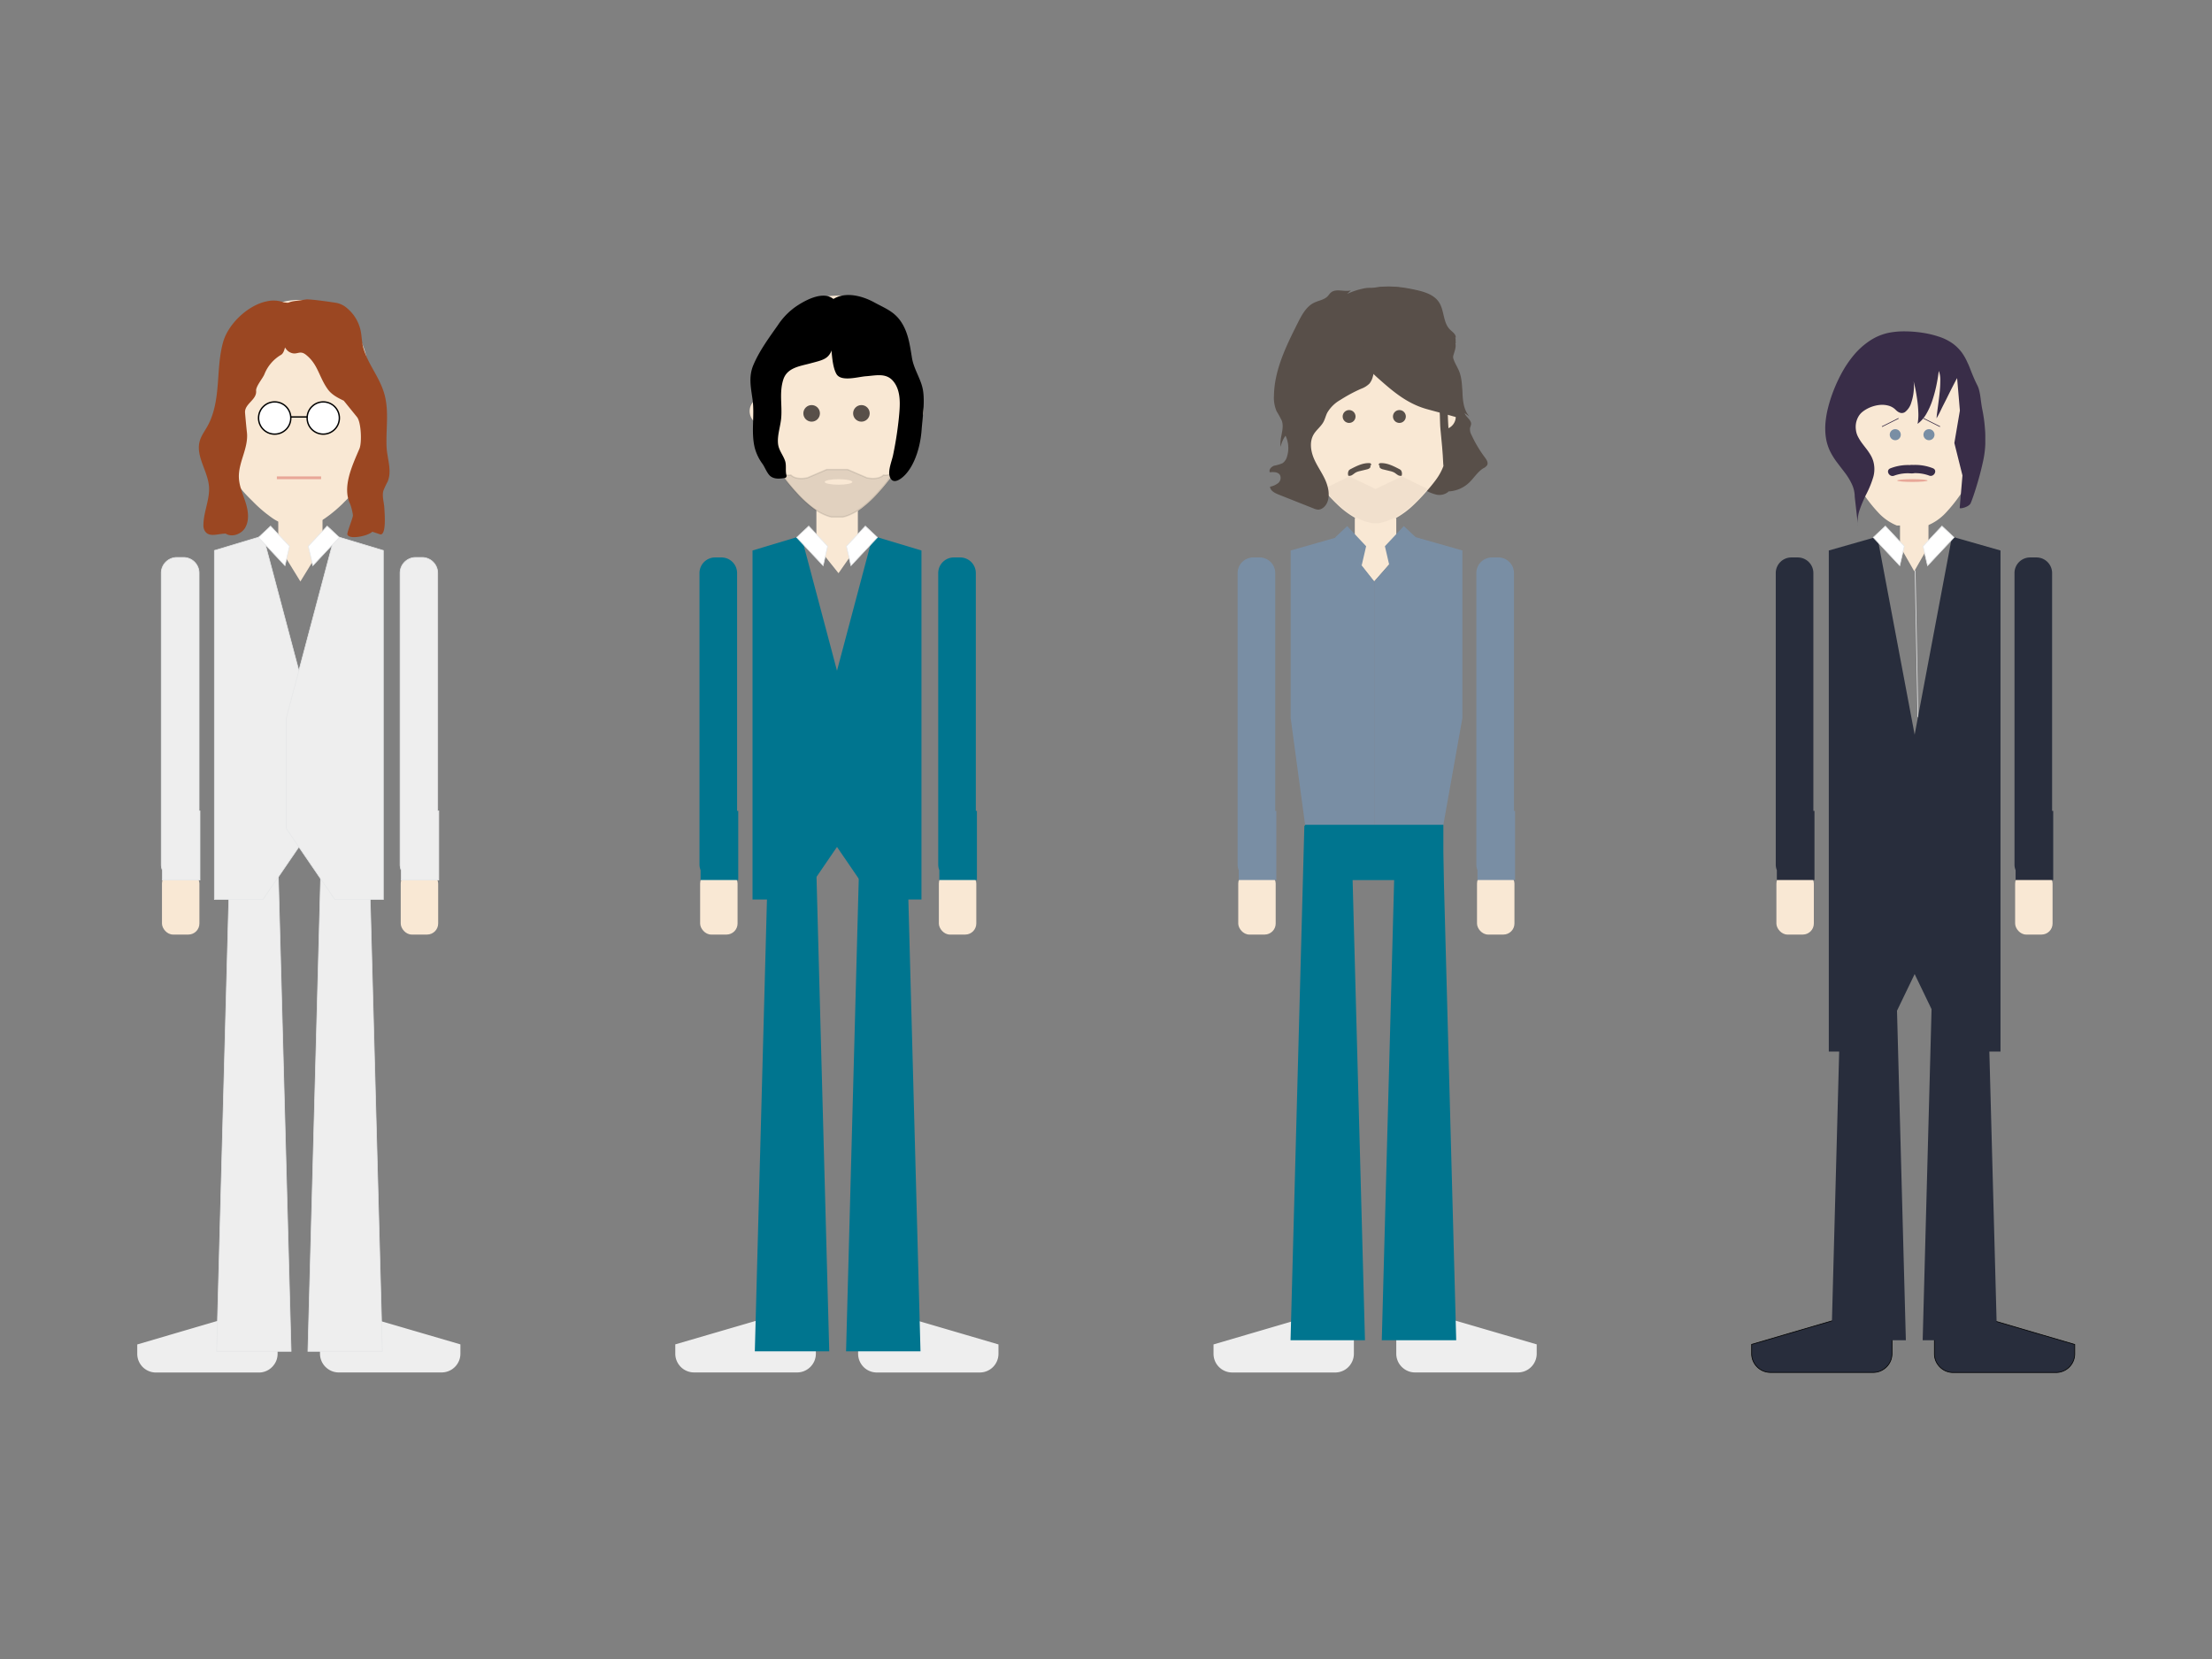 <svg id="Layer_1" data-name="Layer 1" xmlns="http://www.w3.org/2000/svg" viewBox="0 0 800 600"><rect x="0" y="0" width="800" height="600" fill="#808080" stroke="none"/><defs><style>.cls-1{fill:#f9e8d4;}.cls-15,.cls-2{fill:#282d3c;}.cls-3,.cls-4{fill:#eee;}.cls-19,.cls-4,.cls-9{stroke:#e6e7e8;}.cls-12,.cls-15,.cls-18,.cls-19,.cls-4,.cls-5,.cls-6,.cls-8,.cls-9{stroke-miterlimit:10;}.cls-15,.cls-18,.cls-19,.cls-4,.cls-9{stroke-width:0.25px;}.cls-5,.cls-9{fill:#fff;}.cls-12,.cls-15,.cls-5,.cls-6{stroke:#000;}.cls-12,.cls-5,.cls-6{stroke-width:0.5px;}.cls-18,.cls-19,.cls-6,.cls-8{fill:none;}.cls-7{fill:#9b4722;}.cls-8{stroke:#e8a798;}.cls-10,.cls-14{fill:#584f49;}.cls-11{fill:#00758f;}.cls-12{opacity:0.1;}.cls-13{fill:#798ea4;}.cls-14{opacity:0.05;}.cls-16{fill:#392d48;}.cls-17{fill:#e8a798;}.cls-18{stroke:#392d48;}</style></defs><title>whitealbum</title><path class="cls-1" d="M83,135.23c0-14.77,11.23-26.75,25.09-26.75s25.08,12,25.08,26.75l-.07-1.31c.82,8.42,0,17.53.07,25.51a61.6,61.6,0,0,1-.2,7.06,20.62,20.62,0,0,1-1.71,6.69,19.74,19.74,0,0,1-2.87,4.33c-1.12,1.32-2.35,2.55-3.58,3.75a49,49,0,0,1-7,6,14.72,14.72,0,0,1-8.16,2.8h-3.15a14.72,14.72,0,0,1-8.16-2.8,49,49,0,0,1-7-6c-1.22-1.2-2.46-2.43-3.58-3.75A19.74,19.74,0,0,1,85,173.18a20.62,20.62,0,0,1-1.71-6.69,64,64,0,0,1-.2-7.06c.08-8-.75-17.09.08-25.51"/><path class="cls-1" d="M83.54,155.87a5.05,5.05,0,0,1-5.07-5.07,5.07,5.07,0,0,1,5.07-5.08"/><path class="cls-1" d="M133.59,145.72a5.08,5.08,0,1,1,0,10.15"/><rect class="cls-2" x="83.5" y="295.6" width="16.92" height="186.12"/><polygon class="cls-1" points="116.64 197.3 108.64 210.3 100.64 197.3 100.64 192.3 100.64 187.3 108.64 187.3 116.64 187.3 116.64 192.3 116.64 197.3"/><path class="cls-3" d="M131.8,476.06h-9.31a6.74,6.74,0,0,0-2.62.53,6.74,6.74,0,0,0-3.61,3.61,6.74,6.74,0,0,0-.53,2.62v6.77a6.73,6.73,0,0,0,2,4.78,6.93,6.93,0,0,0,2.16,1.46,6.74,6.74,0,0,0,2.62.53h37.23a6.79,6.79,0,0,0,6.23-4.14,6.62,6.62,0,0,0,.54-2.63v-3.38Z"/><path class="cls-3" d="M84.32,476.06h9.31a6.73,6.73,0,0,1,4.78,2,7.1,7.1,0,0,1,1.46,2.16,6.74,6.74,0,0,1,.53,2.62v6.77a6.79,6.79,0,0,1-.53,2.63,6.94,6.94,0,0,1-1.46,2.15,6.68,6.68,0,0,1-4.78,2H56.41a6.76,6.76,0,0,1-6.77-6.77v-3.38Z"/><rect class="cls-1" x="58.58" y="315.55" width="13.54" height="22.45" rx="4" ry="4"/><rect class="cls-1" x="144.93" y="315.55" width="13.54" height="22.45" rx="4" ry="4"/><path class="cls-4" d="M158.3,293.28v-86.1a5.65,5.65,0,0,0-5.69-5.57h-2.23a5.65,5.65,0,0,0-5.69,5.57V312.71a5.42,5.42,0,0,0,.4,2v3.56h13.6v-25Z"/><path class="cls-4" d="M72,293.28v-86.1a5.64,5.64,0,0,0-5.68-5.57H64a5.65,5.65,0,0,0-5.68,5.57V312.71a5.42,5.42,0,0,0,.4,2v3.56h13.6v-25Z"/><polygon class="cls-4" points="138.28 488.72 111.36 488.72 116.36 302.6 133.28 302.6 138.28 488.72"/><polygon class="cls-4" points="105.28 488.72 78.36 488.72 83.36 302.6 100.28 302.6 105.28 488.72"/><polygon class="cls-4" points="112.64 299.65 95.09 325.31 77.54 325.31 77.54 259.7 77.54 199.09 95.14 193.8 112.64 259.7 112.64 299.65"/><circle class="cls-5" cx="99.34" cy="151.18" r="5.83"/><circle class="cls-5" cx="116.91" cy="151.18" r="5.83"/><line class="cls-6" x1="105.14" y1="150.8" x2="111.14" y2="150.8"/><path class="cls-7" d="M81,192.45c2.11,2.25,6.26,1,7.75-1.73s1-6.06.07-9-2.28-5.81-2.42-8.89c-.13-2.81.76-5.55,1.6-8.23s1.62-5.47,1.3-8.26-.67-7-.67-7c-.29-3.33,4.29-4.67,4-8-.14-1.62,2.4-4.49,3-6a14.21,14.21,0,0,1,6-7c2-1.14,1.62-6.86,3-9s7-6.64,6-9l-8-1a11,11,0,0,0-6.15-.36c-6.77,1.36-13.95,8.14-15.8,14.78-1.36,4.86-1.51,10-1.9,15-.42,5.29-1.15,10.71-3.73,15.34-1,1.81-2.29,3.49-2.83,5.48-1.47,5.39,2.84,10.63,3.35,16.19.43,4.76-2,9.37-2,14.16a3.82,3.82,0,0,0,.59,2.22c1.79,2.6,5.53.4,8.47.92"/><path class="cls-7" d="M129.1,150.81c1.53,1.83,1.83,9.3.89,11.49-2.68,6.26-6.28,13.86-3.35,20a19.85,19.85,0,0,1,1,4c.14.73-2.23,6.29-2,7,.63,2,7.58.52,9-1l3,1c2.11-.05,1.48-7.48,1.36-9.59s-.9-4.25-.33-6.28a30.6,30.6,0,0,1,1.52-3.23c1.7-4-.24-8.48-.39-12.8-.25-7,1.1-13.53-1.16-20.1-2-5.75-5.45-9.51-7.19-15.34-.61-2-.58-4.21-1-6.29a14.51,14.51,0,0,0-4.95-8.23,8.16,8.16,0,0,0-3.69-1.87c-1.3-.24-9.87-1.49-11.17-1.27-5.82,1-6,0-10.24,4.44l.85-.52c-1.58,3.4.11,13.23,3.39,15.08,2.71,1.53,3.56-.93,6,1,4.45,3.51,4.67,8.06,8,12.61,1.4,1.88,3.58,3,5.68,4"/><line class="cls-8" x1="100.13" y1="172.8" x2="116.13" y2="172.8"/><polygon class="cls-4" points="103.54 299.65 121.09 325.31 138.64 325.31 138.64 259.7 138.64 199.09 121.04 193.8 103.54 259.7 103.54 299.65"/><polygon class="cls-9" points="111.49 197.55 118.33 190.26 122.71 194.37 113.13 204.58 111.49 197.55"/><polygon class="cls-9" points="104.71 197.55 97.86 190.26 93.49 194.37 103.07 204.58 104.71 197.55"/><path class="cls-1" d="M276.57,132.63a26.21,26.21,0,0,1,52.41,0l-.8-5a92,92,0,0,1,1.47,22.65c-.59,7.49-2.5,14.71-6.56,21a43.91,43.91,0,0,1-2.62,3.63c-.93,1.16-1.91,2.29-2.92,3.39a42.34,42.34,0,0,1-5.74,5.38,19.56,19.56,0,0,1-6.88,3.45l-4.32-.21a19.41,19.41,0,0,1-6.88-3.46,41.61,41.61,0,0,1-5.73-5.37q-1.51-1.65-2.93-3.4a42.9,42.9,0,0,1-2.62-3.63c-4.05-6.31-6-13.53-6.55-21a92,92,0,0,1,1.46-22.64"/><path class="cls-1" d="M276.2,153.79a5.08,5.08,0,0,1,0-10.16"/><path class="cls-1" d="M328.92,143.63a5.08,5.08,0,0,1,0,10.16"/><circle class="cls-10" cx="311.54" cy="149.5" r="3"/><circle class="cls-10" cx="293.54" cy="149.5" r="3"/><rect class="cls-2" x="278.13" y="295.6" width="16.92" height="186.12"/><polygon class="cls-1" points="310.26 197.3 303.26 207.3 295.26 197.3 295.26 190.8 295.26 184.3 302.76 184.3 310.26 184.3 310.26 190.8 310.26 197.3"/><path class="cls-3" d="M326.43,476.06h-9.31a6.73,6.73,0,0,0-4.78,2,6.9,6.9,0,0,0-1.45,2.16,6.57,6.57,0,0,0-.54,2.62v6.77a6.62,6.62,0,0,0,.54,2.63,6.74,6.74,0,0,0,6.23,4.14h37.22a6.76,6.76,0,0,0,6.77-6.77v-3.38Z"/><path class="cls-3" d="M279,476.06h9.31a6.74,6.74,0,0,1,2.62.53,6.74,6.74,0,0,1,3.61,3.61,6.74,6.74,0,0,1,.53,2.62v6.77a6.73,6.73,0,0,1-2,4.78,6.93,6.93,0,0,1-2.16,1.46,6.74,6.74,0,0,1-2.62.53H251a6.79,6.79,0,0,1-6.23-4.14,6.62,6.62,0,0,1-.54-2.63v-3.38Z"/><rect class="cls-1" x="253.21" y="315.55" width="13.54" height="22.45" rx="4" ry="4"/><rect class="cls-1" x="339.55" y="315.55" width="13.54" height="22.45" rx="4" ry="4"/><path class="cls-11" d="M352.92,293.28v-86.1a5.65,5.65,0,0,0-5.68-5.57H345a5.65,5.65,0,0,0-5.68,5.57V312.71a5.42,5.42,0,0,0,.4,2v3.56h13.6v-25Z"/><path class="cls-11" d="M266.58,293.28v-86.1a5.65,5.65,0,0,0-5.68-5.57h-2.24a5.64,5.64,0,0,0-5.68,5.57V312.71a5.62,5.62,0,0,0,.39,2v3.56H267v-25Z"/><polygon class="cls-11" points="332.91 488.72 305.99 488.72 310.99 302.6 327.91 302.6 332.91 488.72"/><polygon class="cls-11" points="299.91 488.72 272.99 488.72 277.99 302.6 294.91 302.6 299.91 488.72"/><polygon class="cls-11" points="307.26 299.65 289.71 325.31 272.16 325.31 272.16 259.7 272.16 199.09 289.76 193.8 307.26 259.7 307.26 299.65"/><polygon class="cls-11" points="298.16 299.65 315.71 325.31 333.26 325.31 333.26 259.7 333.26 199.09 315.66 193.8 298.16 259.7 298.16 299.65"/><path d="M301.76,109.47c1.2,2-.61,18.45-3,19.47-3.68,1.58-15.64,3.29-16,6.78s-1.77,8.24-1,11.79-1.77,12-1,13.6.61,3.7,2,5.08c1.61,1.6,0,4,1,5.93,0,0-3.65.57-4.41-.32a5.41,5.41,0,0,1-.75-1.66,12.1,12.1,0,0,0-2.11-2.74c-2.51-3-3.23-6.73-3.32-10.37s.41-7.28,0-10.9-1.69-7.39-.94-11a21.35,21.35,0,0,1,2.25-5.46,139.07,139.07,0,0,1,9-13.79C286.76,111.17,298.76,104.39,301.76,109.47Z"/><path d="M301,109.67c1.67,4-.09,11.32-1.18,15.25-.92,3.31-2.44,3.76-5.56,4.6a71.5,71.5,0,0,0-7.61,2.26c-5.05,2-4.93,4.57-5.6,9.85-.39,3,.16,5.71.05,8.71s-1.11,5.91-1.22,8.89a16,16,0,0,0,1.4,6.2c.63,1.63,2.8,5.57.52,6.11-2.79.67-7.14-9-7.39-10-1.25-5,0-10.29-.51-15.38-.56-5.43-1.95-9.65.52-14.79a83.27,83.27,0,0,1,6.86-11.1c2.37-3.42,4.52-6.34,8.08-8.61,2.67-1.71,9-5.39,11.72-1.78.57.76,1.87,0,1.29-.76-3.48-4.61-10.57-.89-14.27,1.58a24.67,24.67,0,0,0-6.69,6.78c-3.22,4.59-6.71,9.28-8.92,14.48-1.82,4.27-.93,8.12-.32,12.55.8,5.77-.6,11.75.79,17.43a17.2,17.2,0,0,0,2.84,5.87c.88,1.27,1.71,3.59,2.92,4.47,1.51,1.11,3.42.84,5.2.59a.76.76,0,0,0,.53-.92c-.47-1.67,0-3.43-.45-5.06-.68-2.23-2.34-3.93-2.61-6.39-.34-3.1.94-6.45,1.16-9.57.34-4.58-.72-9,.72-13.59,1.36-4.34,5.84-4.86,9.76-5.91,5.21-1.41,7.19-1.56,8.45-7,1-4.14,2.67-11,1-15.14C302.12,108.39,300.67,108.78,301,109.67Z"/><path d="M300.76,109.57c0,1-.45,11.82.23,12.61s1.5,13.55,2.77,13.62c4.69.25,17.84-1.83,18.7-.17.64,1.25,1.75,2.27,2.41,3.51a11.64,11.64,0,0,1,1.08,4.18c.83,6.5-1.75,19.56-3.19,26-2.11,9.45,8,0,7.75-6.17-.06-1.43,1.23-2.65,1.58-4a20.45,20.45,0,0,0,.5-4.13l.53-10.13a12.84,12.84,0,0,0-.44-5.2A30.15,30.15,0,0,0,331,136.4c-1.34-2.61-1.65-5.54-2.05-8.4a29.63,29.63,0,0,0-2.71-9.72,14.25,14.25,0,0,0-7.72-7c-3.37-1.18-5.13-3.83-8.73-3.51-2.67.24-4.33-.24-7,0Z"/><path d="M300,109.57c-.1,4.15-.61,8.57.19,12.66.71,3.66.47,9.71,2.3,13,1.7,3,7.93,1,10.84.83,3.53-.27,7.13-1.24,9.67,1.74,3.08,3.6,2.49,9.13,2.07,13.52A132,132,0,0,1,323,164.55c-.42,2.11-2,5.76-1.18,7.9,1.12,3.09,4.13.78,5.61-.8,3.72-4,5.48-10.77,5.87-16,.33-4.51,1.21-9.84.54-14.32-.63-4.13-3.26-7.55-4-11.8-.78-4.74-1.35-9.48-4.2-13.5-2.48-3.5-5.76-4.64-9.39-6.64-4.83-2.65-11.62-4.29-16.06-.34-.72.65.34,1.7,1.06,1.06,4.67-4.16,12-.48,16.82,1.85,9.81,4.72,8.47,13.37,11.2,22.22,1.27,4.11,3.24,6.84,3,11.5-.2,4.12,0,8.52-1,12.53-.61,2.42-1.24,5.12-2,7.51-.55,1.8-5.35,9.23-6,4.79-.33-2.38,1.18-5.88,1.61-8.22.55-2.94,1-5.89,1.39-8.86.62-5.19,1.35-11.23-1.61-15.84-2.25-3.51-3.75-3.47-7.88-3.28-3.15.14-11.54,2.28-13.16-.39-1.09-1.81-.87-5.56-1.15-7.61-.19-1.45-.51-2.85-.79-4.28-.79-4-.35-8.33-.25-12.45C301.54,108.61,300,108.61,300,109.57Z"/><path class="cls-12" d="M303.52,169.8h3l7,3s4,1,6-1a4.16,4.16,0,0,0,3.51-1l-.39.64-.39.61-.38.59-.35.55-.33.5-.29.44-.25.36-.21.26a1.84,1.84,0,0,1-.17.22l-.18.22-.18.22-.17.21-.18.22-.18.21-.19.21-.18.22-.18.21-.19.21-.18.21-.19.21-.18.21-.19.21-.19.2-.19.21-.33.36-.33.36-.34.36-.34.35c-.12.12-.23.24-.35.35l-.34.35-.36.35-.35.34-.36.34-.36.33-.37.33-.37.32-.38.32-.38.31-.38.31-.39.29c-.13.1-.26.2-.4.29l-.39.29-.41.27-.4.26-.41.26-.42.25-.42.23-.43.23-.43.21-.44.21-.44.19-.45.18-.45.17-.46.15-.47.14-.47.13-.27,0h-.54l-.27,0h-2.1l-.27,0h-.54l-.27,0-.47-.13-.46-.14-.46-.15-.46-.17-.44-.18-.45-.19-.43-.21-.44-.21-.42-.23-.42-.23-.42-.25-.41-.26-.41-.26-.4-.27-.4-.29-.39-.29-.39-.29-.39-.31-.38-.31-.37-.32c-.13-.1-.25-.21-.37-.32l-.37-.33-.36-.33c-.13-.11-.24-.23-.36-.34l-.36-.34-.35-.35c-.12-.11-.23-.23-.35-.35s-.23-.23-.34-.35-.23-.24-.35-.35l-.33-.36-.34-.36-.33-.36-.19-.21-.18-.2-.19-.21-.19-.21-.18-.21-.19-.21-.18-.21-.19-.21-.18-.22-.18-.21-.18-.21-.18-.22-.18-.21-.18-.22-.17-.22-.18-.22-.2-.26-.25-.36-.3-.44-.32-.5c-.12-.17-.24-.36-.36-.55l-.37-.59-.39-.61-.4-.64a4.18,4.18,0,0,0,3.51,1c2,2,6,1,6,1l7-3h4.5Z"/><ellipse class="cls-1" cx="303.26" cy="174.3" rx="5" ry="1"/><polygon class="cls-9" points="306.12 197.55 312.96 190.26 317.33 194.37 307.75 204.58 306.12 197.55"/><polygon class="cls-9" points="299.33 197.55 292.49 190.26 288.12 194.37 297.7 204.58 299.33 197.55"/><path class="cls-10" d="M491.77,124.15c-.63,4,2.2,7.72,4.86,10.83,4,4.69,8.26,9.56,14,11.78,3.13,1.2,7,1.86,8.51,4.83,1.69,3.21-.34,7.41,1.28,10.66a2.85,2.85,0,0,1,.52,1.61,2.2,2.2,0,0,1-1.13,1.33,36,36,0,0,1-6.4,3.33c-.32,1.85-1.83,3.53-1.44,5.36.33,1.53,1.83,2.45,3.2,3.2a15,15,0,0,0,4.21,1.78,5.11,5.11,0,0,0,4.33-.92l.15-.21a11.6,11.6,0,0,0,7.34-3.06c1.84-1.7,3.13-4,5.27-5.31a3.42,3.42,0,0,0,1.37-1.11c.49-.92-.2-2-.82-2.83a44.1,44.1,0,0,1-4.82-8.09,4.19,4.19,0,0,1-.54-2.56,11.88,11.88,0,0,0,.38-1.29c.14-1.15-.91-2-1.67-2.93-3.7-4.25-1.55-11-3.65-16.25-.85-2.12-2.42-4.08-2.33-6.36.08-2,1.52-4,.9-6l.18.19c.14-1.24-1.18-2.06-2.07-2.94-2.57-2.53-2-6.91-4-9.91-1.78-2.7-5.19-3.73-8.34-4.43-5.36-1.17-11-1.89-16.25-.25a4.51,4.51,0,0,0-2.27,1.3,5.17,5.17,0,0,0-.76,3.32l0,15.66"/><path class="cls-1" d="M472.07,137.62a25.07,25.07,0,0,1,50.14,0H522q.38,4.84.66,9.69c.19,3.24.34,6.47.46,9.71a59,59,0,0,1,0,5.95,20.34,20.34,0,0,1-1.16,5.78,20,20,0,0,1-2.41,4.45c-1,1.4-2.08,2.71-3.19,4a71.77,71.77,0,0,1-5.15,5.45,31.24,31.24,0,0,1-5.95,4.48,21,21,0,0,1-7.06,2.52h-1.32a21,21,0,0,1-7.07-2.52,31.56,31.56,0,0,1-5.95-4.48,69.7,69.7,0,0,1-5.14-5.45,49.16,49.16,0,0,1-3.2-4,20,20,0,0,1-2.41-4.45,20.69,20.69,0,0,1-1.16-5.78,59,59,0,0,1,0-5.95c.12-3.24.27-6.47.46-9.71Z"/><circle class="cls-10" cx="487.92" cy="150.63" r="2.33"/><circle class="cls-10" cx="506.11" cy="150.63" r="2.33"/><path class="cls-1" d="M472.59,155.3a4.67,4.67,0,1,1,0-9.33"/><path class="cls-1" d="M522.05,146a4.67,4.67,0,0,1,0,9.33"/><polygon class="cls-1" points="510.98 194.3 496.98 210.3 483.98 194.3 489.98 194.3 489.98 187.3 497.48 187.3 504.98 187.3 504.98 194.3 510.98 194.3"/><path class="cls-3" d="M521.05,476.06h-9.31a6.74,6.74,0,0,0-2.62.53,6.74,6.74,0,0,0-3.61,3.61,6.74,6.74,0,0,0-.53,2.62v6.77a6.73,6.73,0,0,0,2,4.78,6.93,6.93,0,0,0,2.16,1.46,6.74,6.74,0,0,0,2.62.53H549a6.79,6.79,0,0,0,6.23-4.14,6.62,6.62,0,0,0,.54-2.63v-3.38Z"/><path class="cls-3" d="M473.57,476.06h9.31a6.73,6.73,0,0,1,4.78,2,6.9,6.9,0,0,1,1.45,2.16,6.57,6.57,0,0,1,.54,2.62v6.77a6.62,6.62,0,0,1-.54,2.63,6.74,6.74,0,0,1-6.23,4.14H445.66a6.76,6.76,0,0,1-6.77-6.77v-3.38Z"/><rect class="cls-1" x="447.83" y="315.55" width="13.54" height="22.45" rx="4" ry="4"/><rect class="cls-1" x="534.18" y="315.55" width="13.54" height="22.45" rx="4" ry="4"/><path class="cls-13" d="M547.55,293.28v-86.1a5.65,5.65,0,0,0-5.69-5.57h-2.24a5.65,5.65,0,0,0-5.68,5.57V312.71a5.42,5.42,0,0,0,.4,2v3.56h13.6v-25Z"/><path class="cls-13" d="M461.2,293.28v-86.1a5.64,5.64,0,0,0-5.68-5.57h-2.24a5.65,5.65,0,0,0-5.68,5.57V312.71a5.42,5.42,0,0,0,.4,2v3.56h13.6v-25Z"/><polygon class="cls-13" points="497.01 306.3 511.34 325.31 522.01 298.3 528.89 259.7 528.89 199.09 511.34 194.09 511.34 194.09 497.01 210.3 497.01 306.3"/><polygon class="cls-13" points="497.01 306.3 484.34 325.31 472.01 298.3 466.79 259.7 466.79 199.09 484.34 194.09 484.34 194.09 497.01 210.3 497.01 306.3"/><polygon class="cls-11" points="526.66 484.72 499.74 484.72 504.74 298.6 521.66 298.6 526.66 484.72"/><polygon class="cls-11" points="493.66 484.72 466.74 484.72 471.74 298.6 488.66 298.6 493.66 484.72"/><polygon class="cls-13" points="500.87 197.55 507.71 190.26 512.09 194.37 502.5 204.58 500.87 197.55"/><polygon class="cls-13" points="494.08 197.55 487.24 190.26 482.87 194.37 492.45 204.58 494.08 197.55"/><rect class="cls-11" x="472.01" y="298.3" width="50" height="20"/><path class="cls-10" d="M500.89,115.16c-4,6-2.32,14.2-4.42,21.16a6.52,6.52,0,0,1-1.16,2.38,8.28,8.28,0,0,1-3.09,1.92,55.05,55.05,0,0,0-7.44,4,12.73,12.73,0,0,0-4.77,4.67c-.54,1.07-.79,2.27-1.37,3.32-.93,1.71-2.63,2.9-3.59,4.59-1.42,2.48-1.05,5.63,0,8.28s2.77,5,4,7.56,2,5.57,1.11,8.28c-.53,1.55-1.86,3-3.49,3a5.29,5.29,0,0,1-1.63-.45l-12.61-5c-1.38-.55-3-1.37-3.11-2.84a7,7,0,0,0,2.94-1.31,2.44,2.44,0,0,0,.66-2.92c-.7-1.15-2.34-1.13-3.68-1-.43-1,.56-2,1.57-2.38a13,13,0,0,0,3.07-.92,4.3,4.3,0,0,0,1.6-2.41,10.3,10.3,0,0,0-.55-7.5,9.68,9.68,0,0,0-1.74,4c-.56-3.12,1.43-6.41.4-9.41a30.62,30.62,0,0,0-1.85-3.36,12.35,12.35,0,0,1-1-5.68c.14-9.32,4.42-18,8.61-26.34,1.45-2.88,3.09-6,6-7.36,1.61-.77,3.55-1,4.8-2.28.42-.43.74-1,1.2-1.36,1.88-1.61,4.84-.1,7.23-.78l-1.37,1.29a25.15,25.15,0,0,1,5.4-1.85,10.89,10.89,0,0,1,5.61,0,5.15,5.15,0,0,1,3.63,4c.3,2.54-1.82,4.77-2,7.32"/><path class="cls-10" d="M531.38,150.55c-3.7-4.25-1.55-11-3.65-16.25-.85-2.12-2.42-4.08-2.33-6.36.08-2,1.52-4,.9-6l.18.19c.14-1.24-1.18-2.06-2.07-2.94-2.57-2.53-2-6.91-4-9.91-1.78-2.7-5.19-3.73-8.34-4.43-5.36-1.17-11-1.89-16.25-.25a4.51,4.51,0,0,0-2.27,1.3,5.17,5.17,0,0,0-.76,3.32l0,15.66"/><path class="cls-10" d="M531.38,152.55c-3.7-4.25-1.56-11-3.65-16.25-.85-2.12-2.42-4.08-2.33-6.36.08-2,1.52-4,.9-6l.18.19c.14-1.24-1.18-2.06-2.07-2.94-2.57-2.53-2-6.91-4-9.91-1.78-2.7-5.19-3.73-8.34-4.43-5.35-1.17-11-1.89-16.25-.25a4.51,4.51,0,0,0-2.27,1.3,5.17,5.17,0,0,0-.76,3.32c0,5.22.26,10.85.25,16.07l-.22-.14c-.77,3.7,2.67,7.08,5.9,9.93,4.86,4.3,10,8.76,17,10.79,2.4.7,13,3.41,15.26,4.4Z"/><path class="cls-10" d="M499,168.26a.86.86,0,0,0,.22,1.06,2.5,2.5,0,0,0,1.08.46l2.39.58a6.3,6.3,0,0,1,1.48.5c.45.25.84.6,1.28.88a1.9,1.9,0,0,0,1.47.32,2.38,2.38,0,0,0-.2-1.93,2.3,2.3,0,0,0-.78-.55c-2.09-1.08-4.3-2.19-6.65-2.08-.24,0-.53.08-.59.31s.06.45-.12.52"/><path class="cls-10" d="M495.55,168.26a.84.84,0,0,1-.21,1.06,2.61,2.61,0,0,1-1.08.46l-2.39.58a6.37,6.37,0,0,0-1.49.5c-.45.25-.83.6-1.27.88a1.9,1.9,0,0,1-1.47.32,2.34,2.34,0,0,1,.19-1.93,2.4,2.4,0,0,1,.78-.55c2.09-1.08,4.3-2.19,6.65-2.08.24,0,.54.08.59.31s-.05.45.13.52"/><path class="cls-10" d="M520.07,145.2c.94,3.19.57,6.83.9,10.14.41,4.15.83,8.3,1,12.46.1,1.92,3.1,1.93,3,0-.23-4.55-.77-9.07-1.16-13.61-.27-3.24,0-6.65-.89-9.79-.54-1.85-3.44-1.06-2.89.8Z"/><path class="cls-14" d="M516.3,176.85l-.62.71-.62.7-.63.7-.64.69-.64.68-.66.67-.66.66-.68.65-.69.63-.7.61-.72.6-.74.57c-.24.19-.49.37-.75.55s-.51.36-.76.53-.52.34-.79.51l-.8.47c-.27.16-.55.31-.83.45l-.84.41c-.29.14-.58.26-.87.38l-.88.34-.9.3-.9.26c-.31.08-.61.15-.92.21s-.62.12-.92.17h-1.32c-.31-.05-.62-.1-.93-.17s-.61-.13-.91-.21l-.91-.26-.9-.3-.88-.34c-.29-.12-.58-.24-.86-.38l-.85-.41c-.28-.14-.56-.29-.83-.45l-.8-.47c-.27-.17-.53-.33-.79-.51s-.51-.34-.76-.53-.51-.36-.75-.55l-.74-.57-.71-.6c-.24-.2-.48-.4-.71-.61l-.69-.63-.68-.65-.66-.66-.66-.67-.64-.68-.64-.69-.63-.7-.62-.7-.61-.71L488,172.3l9.47,4.55L507,172.3Z"/><path class="cls-1" d="M669.38,142.8c0-11.87,9.92-21.5,22.16-21.5s22.17,9.63,22.17,21.5v0l-.2,11.63L713.32,166c0,1,0,2.11-.13,3.17a14.8,14.8,0,0,1-.54,3.1,15.78,15.78,0,0,1-1.72,3.79c-.73,1.2-1.57,2.35-2.4,3.48a54.33,54.33,0,0,1-5,6.12,18.69,18.69,0,0,1-6.43,4.39H686a18.69,18.69,0,0,1-6.43-4.39,54.42,54.42,0,0,1-5-6.12c-.83-1.13-1.66-2.28-2.39-3.48a14.34,14.34,0,0,1-2.27-6.89c-.08-1.06-.1-2.12-.12-3.17l-.2-11.63-.19-11.63"/><path class="cls-1" d="M670.17,159.88a4.67,4.67,0,0,1,0-9.34"/><path class="cls-1" d="M712.2,150.54a4.67,4.67,0,0,1,0,9.34"/><circle class="cls-13" cx="685.45" cy="157.21" r="2"/><circle class="cls-13" cx="697.64" cy="157.21" r="2"/><polygon class="cls-1" points="697.46 197.6 692.31 206.6 687.16 197.6 687.16 192.53 687.16 187.45 692.31 187.45 697.46 187.45 697.46 192.53 697.46 197.6"/><path class="cls-15" d="M715.68,476.06h-9.31a6.73,6.73,0,0,0-4.78,2,7.1,7.1,0,0,0-1.46,2.16,6.74,6.74,0,0,0-.53,2.62v6.77a6.79,6.79,0,0,0,.53,2.63,6.94,6.94,0,0,0,1.46,2.15,6.68,6.68,0,0,0,4.78,2h37.22a6.76,6.76,0,0,0,6.77-6.77v-3.38Z"/><path class="cls-15" d="M668.2,476.06h9.31a6.74,6.74,0,0,1,2.62.53,6.74,6.74,0,0,1,3.61,3.61,6.74,6.74,0,0,1,.53,2.62v6.77a6.73,6.73,0,0,1-2,4.78,6.93,6.93,0,0,1-2.16,1.46,6.74,6.74,0,0,1-2.62.53H640.28a6.79,6.79,0,0,1-6.23-4.14,6.62,6.62,0,0,1-.54-2.63v-3.38Z"/><rect class="cls-1" x="642.46" y="315.55" width="13.54" height="22.45" rx="4" ry="4"/><rect class="cls-1" x="728.8" y="315.55" width="13.54" height="22.45" rx="4" ry="4"/><path class="cls-2" d="M742.17,293.28v-86.1a5.65,5.65,0,0,0-5.68-5.57h-2.24a5.64,5.64,0,0,0-5.68,5.57V312.71a5.42,5.42,0,0,0,.4,2v3.56h13.6v-25Z"/><path class="cls-2" d="M655.83,293.28v-86.1a5.65,5.65,0,0,0-5.68-5.57h-2.24a5.64,5.64,0,0,0-5.68,5.57V312.71a5.41,5.41,0,0,0,.39,2v3.56h13.61v-25Z"/><polygon class="cls-2" points="688.41 343.89 705.96 380.3 723.51 380.3 723.51 287.19 723.51 199.09 705.96 194.09 705.96 194.09 688.41 287.19 688.41 343.89"/><polygon class="cls-2" points="696.51 343.89 678.96 380.3 661.41 380.3 661.41 287.19 661.41 199.09 678.96 194.09 678.96 194.09 696.51 287.19 696.51 343.89"/><path class="cls-16" d="M672,190.36a12.25,12.25,0,0,1,.58-6,45.74,45.74,0,0,1,2.53-5.9,35.46,35.46,0,0,0,2.36-5.85,10.53,10.53,0,0,0,0-5.89,10.3,10.3,0,0,0-1.06-2.34,22,22,0,0,0-1.48-2.14c-.53-.69-1.07-1.38-1.59-2.08A18,18,0,0,1,672,158a7.1,7.1,0,0,1-.76-2.36,7.9,7.9,0,0,1,0-2.52,7.71,7.71,0,0,1,.83-2.36,6,6,0,0,1,1.58-1.86,11.7,11.7,0,0,1,2.93-1.66,12.27,12.27,0,0,1,3.28-.79,8.69,8.69,0,0,1,3.16.27,5.8,5.8,0,0,1,2.57,1.49c1.25,1.28,2.39,1.42,3.35.84a6.61,6.61,0,0,0,2.32-3.52,18.21,18.21,0,0,0,.93-5.37,10.56,10.56,0,0,0-.83-4.75c.37,1.12.74,2.51,1.09,4s.65,3.2.89,4.87a42.74,42.74,0,0,1,.45,4.89,18.07,18.07,0,0,1-.27,4.12,11.8,11.8,0,0,0,3.17-3.61,26.19,26.19,0,0,0,2.22-5,47.66,47.66,0,0,0,1.45-5.48c.37-1.8.64-3.54.84-5.05a9.33,9.33,0,0,1,.54,3.57,42.89,42.89,0,0,1-.31,4.87c-.18,1.71-.42,3.42-.62,4.94s-.38,2.84-.43,3.76c.39-.68,1-1.76,1.6-3.05s1.39-2.76,2.12-4.24,1.48-3,2.13-4.25,1.21-2.37,1.59-3l1,11.74-2,11.73,2.93,11.73-1,11.74c0,.46,3.38-.28,4-1.77s1.37-3.72,2.14-6.25,1.54-5.34,2.12-8a36.28,36.28,0,0,0,1-7c0-1.07,0-2.14,0-3.21s-.1-2.14-.19-3.21-.21-2.13-.37-3.19-.34-2.11-.56-3.16c-.14-.65-.24-1.37-.35-2.13s-.2-1.53-.31-2.3-.25-1.53-.43-2.24a8.32,8.32,0,0,0-.68-1.9c-.78-1.51-1.38-2.94-1.94-4.31s-1-2.68-1.63-3.93a19.65,19.65,0,0,0-2-3.55,15.66,15.66,0,0,0-3.2-3.21,18.07,18.07,0,0,0-5-2.53,35.06,35.06,0,0,0-6.31-1.49,43.19,43.19,0,0,0-6.53-.47,28.18,28.18,0,0,0-5.68.57,19.74,19.74,0,0,0-6.85,3,27.13,27.13,0,0,0-5.61,5.12,40.47,40.47,0,0,0-4.39,6.55,55.53,55.53,0,0,0-3.25,7.24,49,49,0,0,0-1.59,5.16,33.65,33.65,0,0,0-.92,5.32,23.78,23.78,0,0,0,.11,5.27,17.49,17.49,0,0,0,1.48,5,25.41,25.41,0,0,0,2.55,4.13c1,1.33,2,2.62,3,3.93a22.71,22.71,0,0,1,2.43,4.06,10.8,10.8,0,0,1,1,4.49"/><path class="cls-16" d="M685.12,172a14.51,14.51,0,0,1,6.24-.77c1.93.05,1.93-2.95,0-3a17.55,17.55,0,0,0-7.76,1.18c-1.75.8-.23,3.39,1.52,2.59Z"/><path class="cls-16" d="M699.12,169.37a17.51,17.51,0,0,0-7.76-1.18c-1.92.05-1.93,3.05,0,3a14.47,14.47,0,0,1,6.24.77c1.75.8,3.28-1.79,1.52-2.59Z"/><ellipse class="cls-17" cx="691.64" cy="173.8" rx="5.5" ry="0.5"/><line class="cls-18" x1="680.64" y1="154.3" x2="686.64" y2="151.3"/><line class="cls-18" x1="701.64" y1="154.3" x2="695.64" y2="151.3"/><polygon class="cls-9" points="695.49 197.55 702.34 190.26 706.71 194.37 697.13 204.58 695.49 197.55"/><polygon class="cls-9" points="688.71 197.55 681.87 190.26 677.49 194.37 687.07 204.58 688.71 197.55"/><line class="cls-19" x1="692.64" y1="206.3" x2="693.64" y2="259.3"/><polygon class="cls-2" points="722.28 484.72 695.36 484.72 700.36 298.6 717.28 298.6 722.28 484.72"/><polygon class="cls-2" points="689.28 484.72 662.36 484.72 667.36 298.6 684.28 298.6 689.28 484.72"/></svg>
